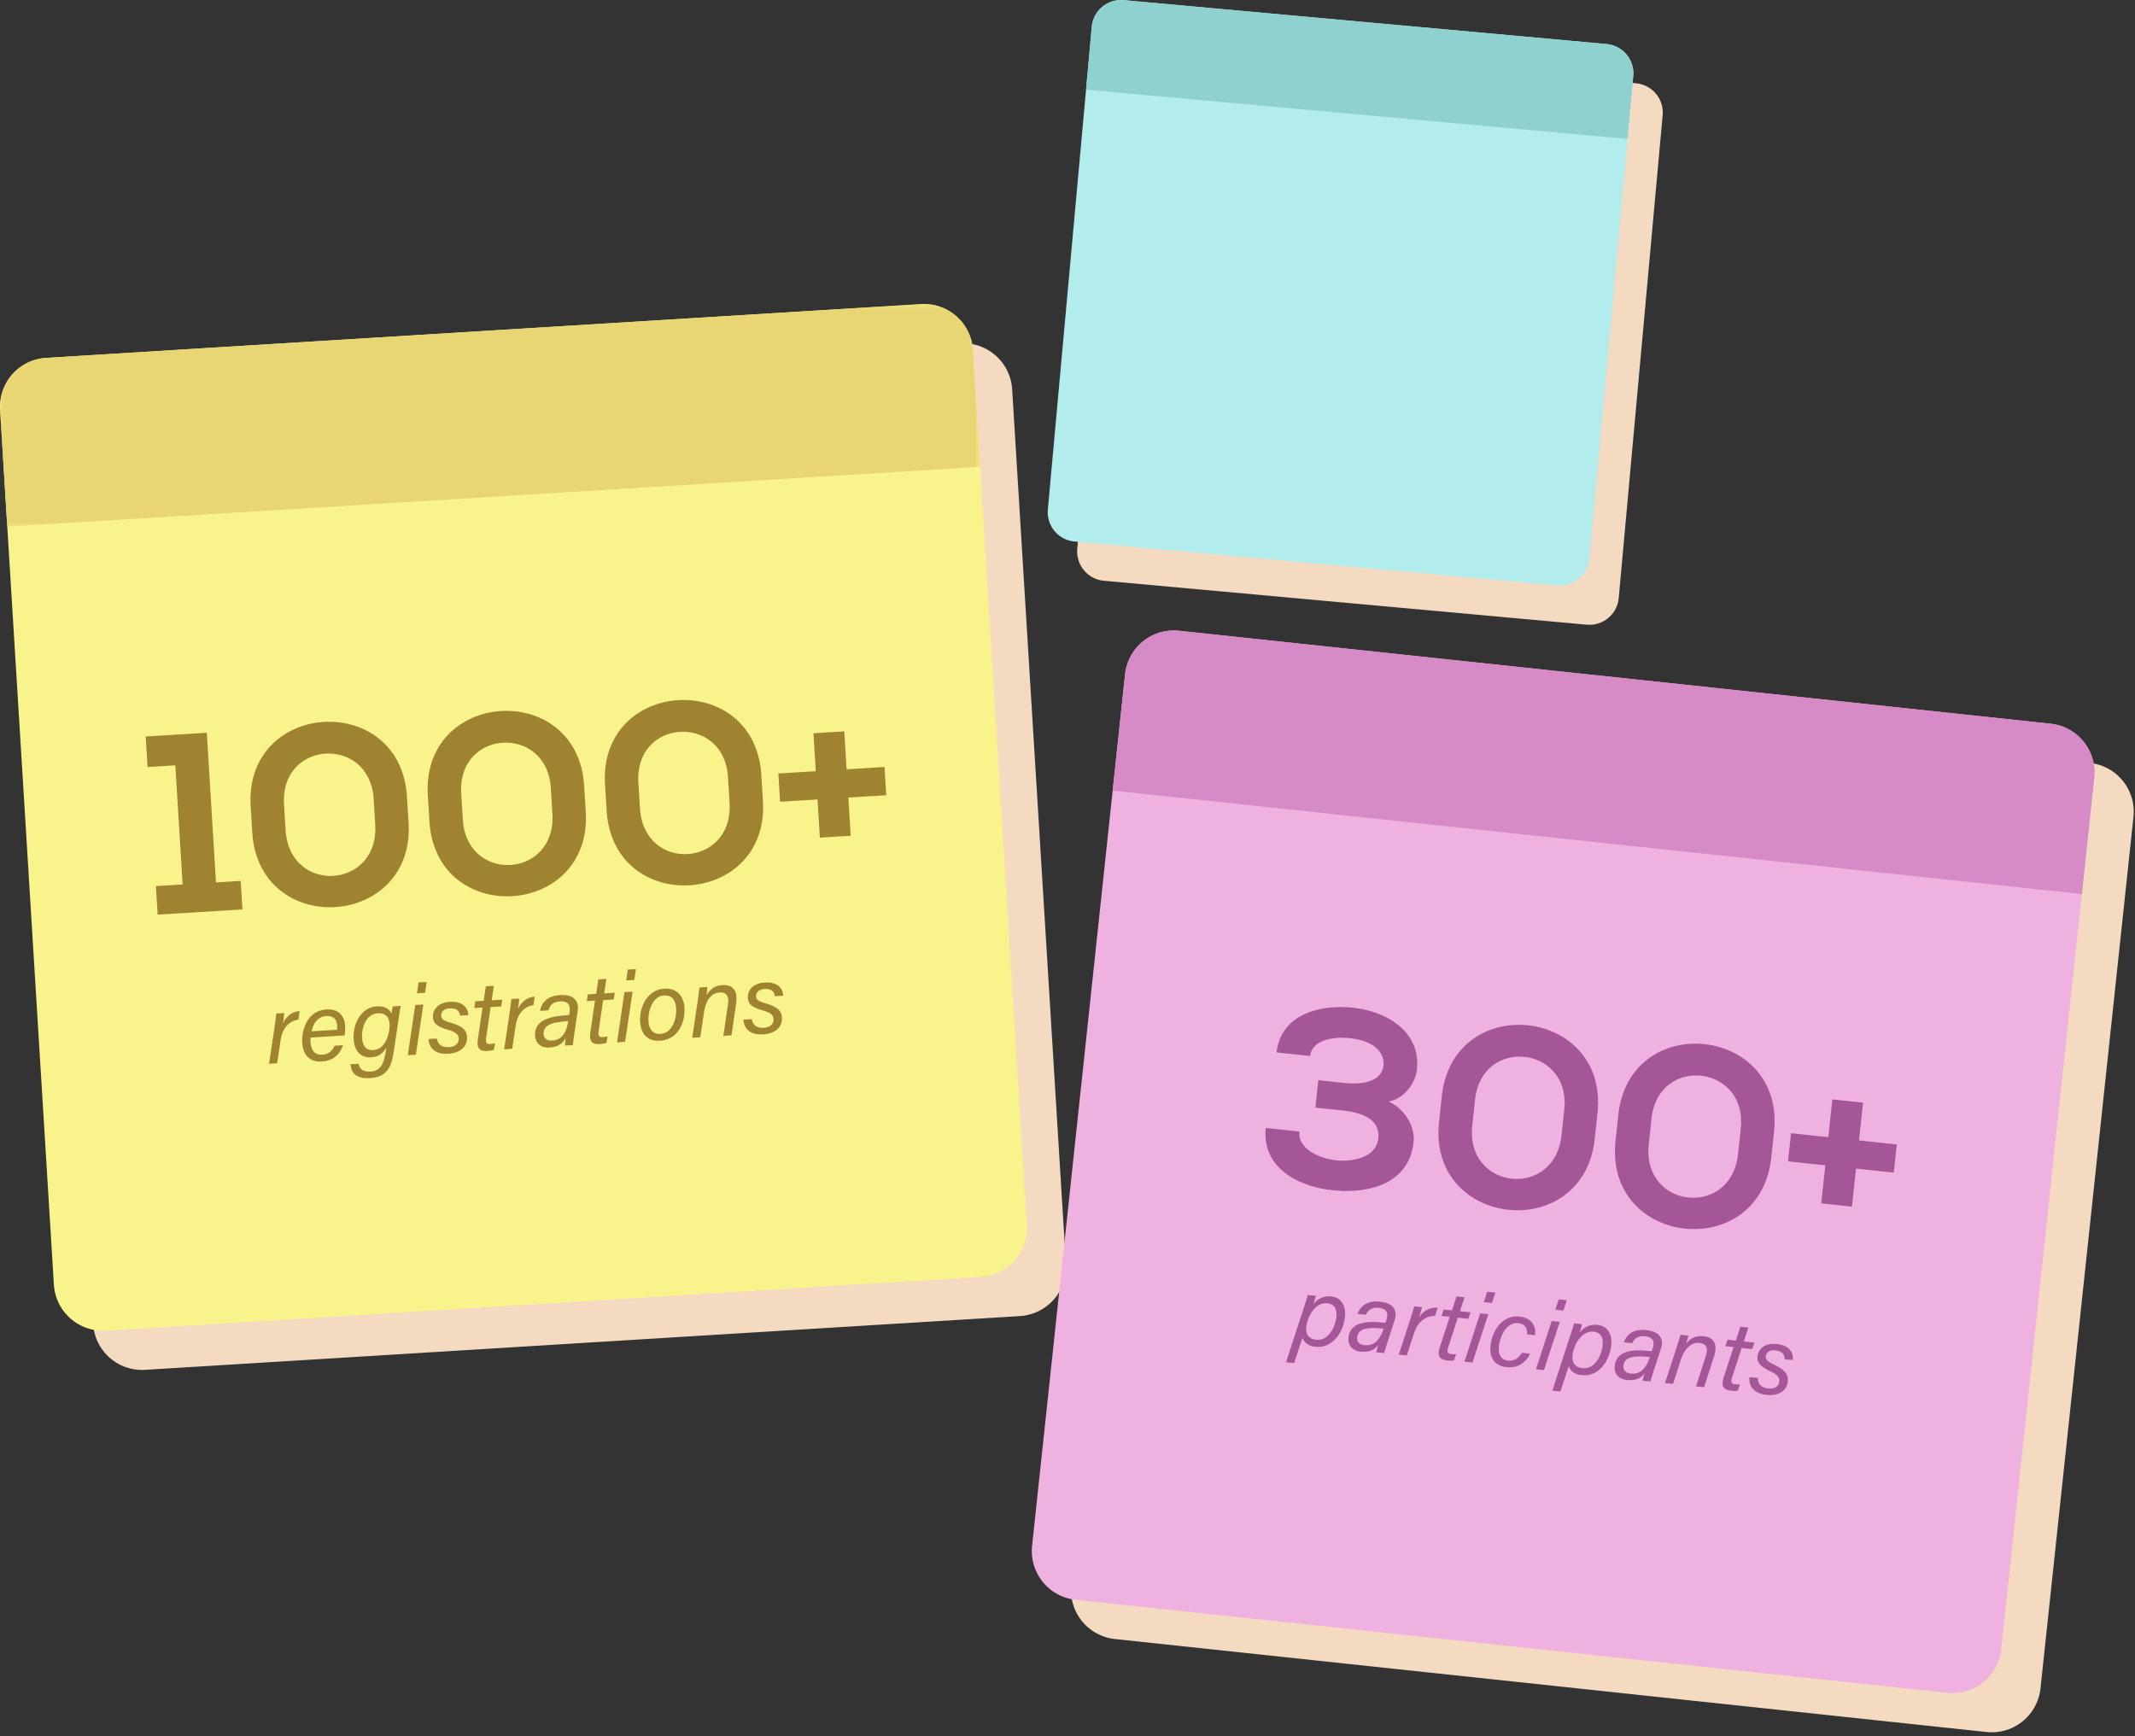 <svg width="332" height="270" viewBox="0 0 332 270" xmlns="http://www.w3.org/2000/svg" xmlns:xlink="http://www.w3.org/1999/xlink"><rect x="0" y="0" width="332" height="270" fill="#333333" stroke="none"/><title>BC10D6E5-9E67-47AA-876C-EBDC4AA11292</title><defs><path id="a" d="M0 .588v34.617h152.409V.588H0z"/></defs><g fill="none" fill-rule="evenodd"><path d="M157.394 60.542a7.627 7.627 0 0 0-8.08-7.145L13.26 61.762a7.627 7.627 0 0 0-7.145 8.08l8.365 136.051a7.625 7.625 0 0 0 8.08 7.145l136.053-8.364a7.626 7.626 0 0 0 7.144-8.08l-8.364-136.052z" fill="#F4DAC0"/><path d="M8.379 199.792L.015 63.742A7.626 7.626 0 0 1 7.16 55.66l136.052-8.364a7.625 7.625 0 0 1 8.08 7.145l8.366 136.05a7.627 7.627 0 0 1-7.145 8.08l-136.053 8.366a7.627 7.627 0 0 1-8.08-7.145" fill="#F9F38C"/><g transform="translate(0 46.693)"><mask id="b" fill="#fff"><use xlink:href="#a"/></mask><path d="M1.13 35.205L.015 17.048A7.629 7.629 0 0 1 7.16 8.966L143.21.602a7.629 7.629 0 0 1 8.082 7.145l1.117 18.157-151.278 9.3z" fill="#E8D574" mask="url(#b)"/></g><path d="M258.55 17.925a4.578 4.578 0 0 0-4.143-4.972l-75.083-6.831a4.577 4.577 0 0 0-4.973 4.143l-6.831 75.083a4.576 4.576 0 0 0 4.143 4.971l75.083 6.832a4.576 4.576 0 0 0 4.971-4.143l5.942-65.297.89-9.786z" fill="#F4DAC0"/><path d="M162.943 79.246l6.831-75.083A4.578 4.578 0 0 1 174.747.02l75.083 6.83a4.578 4.578 0 0 1 4.143 4.974l-6.83 75.083a4.578 4.578 0 0 1-4.974 4.143l-75.082-6.833a4.576 4.576 0 0 1-4.144-4.971" fill="#B2ECED"/><path d="M168.885 13.948l.89-9.785A4.576 4.576 0 0 1 174.748.02l75.083 6.832a4.575 4.575 0 0 1 4.143 4.972l-.89 9.785-84.198-7.66z" fill="#8FD1CF"/><path d="M324.987 118.654l-135.54-14.46a7.627 7.627 0 0 0-8.393 6.775l-1.93 18.09-12.53 117.45a7.627 7.627 0 0 0 6.777 8.393l135.538 14.46a7.628 7.628 0 0 0 8.394-6.775l12.529-117.45 1.93-18.09a7.626 7.626 0 0 0-6.775-8.393" fill="#F4DAC0"/><path d="M160.493 240.407l14.46-135.54a7.626 7.626 0 0 1 8.393-6.774l135.54 14.46a7.626 7.626 0 0 1 6.774 8.392l-14.46 135.54a7.627 7.627 0 0 1-8.392 6.775l-135.54-14.46a7.627 7.627 0 0 1-6.775-8.393" fill="#EFB1DF"/><path d="M173.023 122.957l1.93-18.088a7.627 7.627 0 0 1 8.392-6.776l135.54 14.46a7.626 7.626 0 0 1 6.775 8.392l-1.93 18.09-150.707-16.078z" fill="#D68AC6"/><path fill="#A08330" d="M24.244 137.808l4.157-.256-1.138-18.527-4.315.266-.291-4.75 9.5-.586 1.43 23.278 3.842-.235.271 4.433-13.182.811zM44.412 129.098c.617 10.055 14.554 9.198 13.936-.857l-.246-3.999c-.608-9.897-14.55-9.16-13.936.858l.246 3.998zm-5.432-3.68c-1.018-16.549 23.291-18.004 24.306-1.494l.245 3.998c1.016 16.508-23.287 18.042-24.304 1.495l-.247-3.998zM71.965 127.404c.617 10.056 14.552 9.198 13.934-.857l-.245-3.998c-.609-9.897-14.55-9.16-13.935.857l.246 3.998zm-5.434-3.68c-1.017-16.548 23.292-18.004 24.306-1.494l.246 3.998c1.016 16.508-23.287 18.043-24.305 1.495l-.247-3.998zM99.516 125.71c.618 10.056 14.553 9.199 13.935-.857l-.246-3.998c-.608-9.897-14.55-9.16-13.934.857l.245 3.998zm-5.433-3.679c-1.018-16.55 23.293-18.005 24.307-1.495l.246 3.998c1.016 16.508-23.289 18.043-24.306 1.495l-.247-3.998zM126.858 119.936l-.362-5.898 4.79-.295.363 5.899 5.897-.363.27 4.395-5.899.363.368 5.938-4.791.293-.366-5.937-5.821.357-.269-4.395zM46.399 158.574c-1.467.197-2.496 1.374-2.755 3.132l-.554 3.653-1.247.078.823-5.504c.102-.769.221-1.586.3-2.31l1.218-.074c-.003.197-.078.982-.19 1.644.495-1.128 1.427-1.873 2.599-1.945l-.194 1.326zM52.425 160.143c.033-.202.023-.383.012-.566-.064-1.051-.59-1.628-1.7-1.56-1.172.07-1.973.93-2.285 2.37l3.973-.244zM48.3 161.36c-.013.303-.033.473-.016.732.08 1.309.747 2.001 1.829 1.934 1.125-.068 1.604-.724 1.914-1.4l1.309-.08c-.429 1.233-1.303 2.415-3.31 2.54-1.935.118-2.91-1.104-3.02-2.886-.135-2.175.881-5.032 3.743-5.207 2.07-.127 2.839 1.185 2.924 2.584a5.46 5.46 0 0 1-.108 1.458l-5.265.325zM56.313 161.446c.08 1.294.7 1.928 1.75 1.864 1.43-.088 2.216-1.483 2.466-3.116.229-1.497-.198-2.708-1.78-2.609-1.736.106-2.546 2.05-2.436 3.861zm4.924 2.035c-.37 2.482-1.04 4.02-3.7 4.183-2.574.158-2.966-1.253-3.021-2.151l1.278-.08c.043.7.569 1.296 1.817 1.218 1.612-.098 2.062-1.242 2.375-3.077l.111-.696c-.477.9-1.237 1.482-2.41 1.555-1.534.094-2.576-.926-2.692-2.815-.142-2.298 1.086-4.954 3.61-5.108 1.341-.084 2.067.56 2.253 1.113.07-.372.174-.898.254-1.115l1.203-.073a43.908 43.908 0 0 0-.332 2.066l-.746 4.98zM65.088 152.796l1.263-.078-.247 1.682-1.263.078.247-1.682zm-.517 3.499l1.262-.078-1.169 7.816-1.248.077 1.155-7.815zM67.934 161.51c.123.789.651 1.413 1.884 1.336 1.034-.062 1.55-.613 1.507-1.346-.046-.716-.585-1.033-1.706-1.36-1.691-.477-2.23-1.023-2.286-1.923-.074-1.2.775-2.291 2.648-2.407 1.992-.122 2.808.958 2.846 2.054l-1.28.078c-.079-.528-.378-1.197-1.626-1.121-.807.049-1.36.48-1.318 1.18.034.533.49.765 1.61 1.094 1.649.478 2.343 1.093 2.408 2.159.095 1.538-1.083 2.51-2.924 2.624-1.963.119-2.968-.84-3.057-2.288l1.294-.08zM73.92 155.72l1.294-.08.334-2.25 1.248-.077-.334 2.251 1.643-.1-.165 1.05-1.644.1-.688 4.732c-.109.707-.057 1.057.615 1.016.225-.016.53-.05.756-.124l-.166 1.019c-.343.142-.723.165-1.059.185-1.217.076-1.634-.48-1.454-1.787l.733-4.963-1.279.076.167-1.048zM82.955 156.326c-1.469.198-2.495 1.375-2.756 3.132l-.554 3.653-1.246.078.822-5.502c.104-.77.223-1.588.302-2.311l1.216-.075a15.9 15.9 0 0 1-.188 1.646c.495-1.132 1.427-1.873 2.598-1.946l-.194 1.325zM88.364 158.789c-.408.04-.925.071-1.575.187-1.242.2-2.331.618-2.256 1.85.036.579.448 1.056 1.3 1.004 1.688-.104 2.261-1.45 2.509-2.918l.022-.123zm.968 1.803a45.42 45.42 0 0 0-.248 1.94l-1.232.076c.012-.29.06-.769.125-1.197-.343.647-.953 1.4-2.537 1.498-1.553.096-2.177-.89-2.233-1.817-.134-2.192 1.887-2.805 3.43-3.05.806-.112 1.474-.153 1.87-.193l.076-.525c.088-.74-.013-1.68-1.49-1.588-1.308.081-1.618.786-1.81 1.394l-1.293.08c.205-1.175.988-2.322 3.148-2.456 1.766-.107 2.975.628 2.69 2.494l-.496 3.344zM91.414 154.644l1.293-.08.334-2.25 1.248-.077-.334 2.252 1.643-.101-.165 1.05-1.644.1-.688 4.732c-.108.708-.057 1.057.613 1.016.227-.014.532-.049.757-.124l-.165 1.02c-.343.141-.723.166-1.059.184-1.217.076-1.633-.479-1.453-1.786l.732-4.964-1.279.076.167-1.048zM97.624 150.795l1.263-.078-.247 1.683-1.263.078.247-1.683zm-.517 3.5l1.262-.077-1.169 7.815-1.248.078 1.155-7.815zM100.84 158.83c.08 1.294.736 2.032 1.861 1.964 1.858-.113 2.545-2.372 2.444-3.999-.08-1.295-.692-2.051-1.878-1.978-1.781.11-2.527 2.372-2.427 4.013m5.6-2.068c.125 2.038-.843 4.907-3.812 5.089-1.871.117-2.964-1.007-3.081-2.925-.131-2.146.991-4.994 3.775-5.166 1.767-.108 2.992.962 3.118 3.002M108.512 155.565c.095-.679.177-1.341.261-1.988l1.233-.076c-.002.247-.116 1.123-.148 1.322.398-.724 1.08-1.531 2.495-1.618 1.475-.09 2.44.706 2.104 2.926l-.706 4.884-1.265.08.71-4.857c.187-1.172-.135-1.962-1.306-1.889-1.431.087-2.171 1.461-2.41 3.048l-.585 3.919-1.246.074.863-5.825zM116.9 158.5c.123.79.65 1.412 1.883 1.337 1.034-.065 1.551-.614 1.507-1.347-.046-.715-.584-1.034-1.705-1.36-1.692-.478-2.229-1.024-2.285-1.922-.074-1.202.773-2.293 2.646-2.407 1.992-.122 2.81.956 2.847 2.053l-1.28.08c-.08-.53-.378-1.2-1.626-1.124-.807.05-1.36.481-1.318 1.183.033.53.49.762 1.61 1.09 1.648.48 2.342 1.094 2.408 2.16.094 1.538-1.083 2.511-2.924 2.624-1.964.12-2.969-.84-3.057-2.287l1.293-.08z"/><path d="M204.551 172.252l.455-4.259 3.983.424c2.799.3 5.838-.135 6.149-2.694.17-1.577-.871-3.8-5.287-4.272-2.444-.263-5.85.251-6.12 2.776l-5.205-.555c.636-5.956 6.78-7.493 11.87-6.952 5.206.557 10.535 3.678 9.95 9.559-.232 2.169-1.922 4.54-4.407 5.035 2.55 1.149 4.126 3.95 3.879 6.276-.72 6.745-7.287 8.078-12.61 7.51-5.244-.559-11.004-3.407-10.374-9.683l5.246.56c-.303 2.84 3.417 4.235 5.666 4.473 2.642.284 6.27-.447 6.585-3.405.175-1.655-.513-3.804-5.481-4.334l-4.299-.459zM228.942 175.054c-1.068 10.018 12.813 11.499 13.883 1.481l.424-3.984c1.05-9.859-12.817-11.457-13.883-1.48l-.424 3.983zm-4.741-4.535c1.759-16.485 25.969-13.864 24.214 2.584l-.425 3.983c-1.754 16.446-25.972 13.901-24.215-2.582l.426-3.985zM256.389 177.981c-1.068 10.018 12.815 11.5 13.884 1.482l.424-3.985c1.051-9.859-12.818-11.457-13.884-1.48l-.424 3.983zm-4.741-4.535c1.759-16.483 25.97-13.863 24.216 2.584l-.426 3.983c-1.754 16.446-25.973 13.901-24.216-2.582l.426-3.985zM284.31 176.852l.627-5.877 4.773.51-.627 5.875 5.874.627-.466 4.378-5.876-.627-.63 5.916-4.773-.508.63-5.917-5.797-.618.467-4.377zM204.684 208.354c1.864.2 2.946-1.876 3.126-3.575.135-1.274-.385-1.988-1.387-2.096-1.44-.153-2.577 1.168-3.054 2.634-.548 1.658-.246 2.871 1.315 3.037zm-2.008-4.75a52.36 52.36 0 0 0 .698-2.21l1.243.131c-.032.166-.246.848-.385 1.294.632-.762 1.52-1.326 2.78-1.19 1.545.163 2.317 1.412 2.13 3.17-.27 2.517-1.982 4.924-4.59 4.646-1.26-.134-1.814-.792-2.01-1.41l-1.298 3.956-1.257-.134 2.69-8.253zM215.16 206.622c-.411-.03-.925-.084-1.584-.078-1.257-.012-2.401.221-2.532 1.448-.061.575.264 1.116 1.112 1.206 1.684.18 2.474-1.054 2.964-2.459l.04-.117zm.654 1.939a46.574 46.574 0 0 0-.568 1.871l-1.228-.13c.061-.285.185-.747.324-1.162-.447.58-1.175 1.224-2.752 1.056-1.545-.166-1.997-1.24-1.9-2.165.233-2.183 2.33-2.451 3.894-2.437.81.027 1.478.097 1.871.123l.163-.503c.214-.716.269-1.658-1.202-1.814-1.304-.14-1.725.504-2.016 1.073l-1.288-.138c.395-1.122 1.361-2.125 3.513-1.894 1.76.187 2.826 1.112 2.235 2.906l-1.046 3.214zM223.147 204.667c-1.483-.05-2.692.94-3.24 2.629l-1.156 3.51-1.244-.131 1.73-5.29c.232-.742.485-1.528.684-2.226l1.212.128a16.88 16.88 0 0 1-.462 1.591c.679-1.031 1.72-1.61 2.89-1.484l-.414 1.273zM224.501 203.647l1.289.137.705-2.163 1.241.133-.704 2.163 1.636.174-.335 1.007-1.64-.174-1.466 4.549c-.227.683-.232 1.034.436 1.104.226.026.531.043.766.006l-.335.976c-.36.084-.74.045-1.073.008-1.214-.13-1.531-.746-1.136-2.006l1.551-4.771-1.274-.138.339-1.005zM231.267 200.888l1.259.134-.527 1.616-1.257-.133.525-1.617zm-1.095 3.364l1.257.134-2.456 7.511-1.243-.133 2.442-7.512zM237.923 210.522c-.671 1.415-1.853 2.285-3.672 2.091-1.882-.201-2.66-1.527-2.47-3.3.246-2.32 1.819-4.849 4.504-4.562 2.167.23 2.608 1.858 2.405 2.892l-1.228-.13c.061-.867-.24-1.62-1.362-1.738-1.79-.192-2.828 1.919-3.005 3.588-.157 1.455.432 2.13 1.446 2.239.88.094 1.603-.365 2.124-1.216l1.258.136zM242.385 202.074l1.258.134-.525 1.616-1.258-.133.525-1.617zm-1.094 3.364l1.257.134-2.458 7.51-1.241-.132 2.442-7.512zM246.09 212.771c1.866.2 2.948-1.876 3.128-3.574.136-1.274-.386-1.989-1.387-2.096-1.441-.152-2.578 1.167-3.055 2.633-.548 1.66-.246 2.873 1.315 3.037zm-2.007-4.75c.34-1.022.57-1.751.699-2.21l1.242.131c-.032.166-.244.85-.385 1.295.633-.761 1.521-1.326 2.78-1.191 1.545.164 2.318 1.412 2.13 3.171-.268 2.515-1.982 4.923-4.59 4.645-1.258-.134-1.815-.792-2.01-1.41l-1.298 3.956-1.257-.134 2.69-8.253zM256.568 211.039c-.41-.03-.925-.084-1.585-.078-1.257-.012-2.401.221-2.532 1.448-.061.575.265 1.116 1.112 1.206 1.684.18 2.474-1.054 2.964-2.457l.04-.12zm.653 1.939c-.208.639-.492 1.574-.568 1.873l-1.228-.131c.061-.284.186-.748.324-1.163-.446.581-1.175 1.224-2.752 1.056-1.546-.165-1.997-1.24-1.9-2.165.232-2.183 2.33-2.451 3.895-2.436.808.026 1.477.098 1.87.124l.163-.505c.215-.714.27-1.658-1.202-1.814-1.304-.139-1.723.505-2.016 1.072l-1.288-.137c.395-1.123 1.36-2.125 3.513-1.894 1.76.187 2.827 1.113 2.235 2.905l-1.046 3.215zM260.739 209.49c.209-.652.4-1.291.59-1.915l1.227.131c-.043.241-.3 1.086-.368 1.28.514-.65 1.321-1.33 2.732-1.18 1.47.157 2.291 1.102 1.586 3.236l-1.511 4.699-1.26-.135 1.511-4.669c.382-1.126.194-1.957-.974-2.082-1.425-.153-2.383 1.08-2.883 2.605l-1.231 3.764-1.242-.132 1.823-5.603zM268.64 208.356l1.29.137.704-2.163 1.242.133-.705 2.163 1.637.174-.336 1.007-1.64-.174-1.466 4.549c-.227.683-.232 1.032.436 1.104.226.024.531.043.766.006l-.335.976c-.36.084-.74.045-1.073.008-1.214-.13-1.531-.746-1.136-2.006l1.551-4.773-1.274-.136.34-1.005zM273.343 214.3c-.01.797.409 1.5 1.635 1.632 1.031.111 1.632-.346 1.709-1.077.076-.713-.401-1.115-1.453-1.625-1.589-.752-2.028-1.382-1.932-2.277.128-1.198 1.147-2.131 3.011-1.931 1.986.212 2.608 1.41 2.464 2.5l-1.274-.136c.009-.535-.176-1.246-1.417-1.377-.804-.087-1.422.247-1.497.944-.056.53.356.836 1.405 1.345 1.545.748 2.128 1.468 2.015 2.53-.165 1.532-1.487 2.295-3.32 2.1-1.956-.21-2.788-1.326-2.635-2.766l1.289.138z" fill="#A55696"/></g></svg>